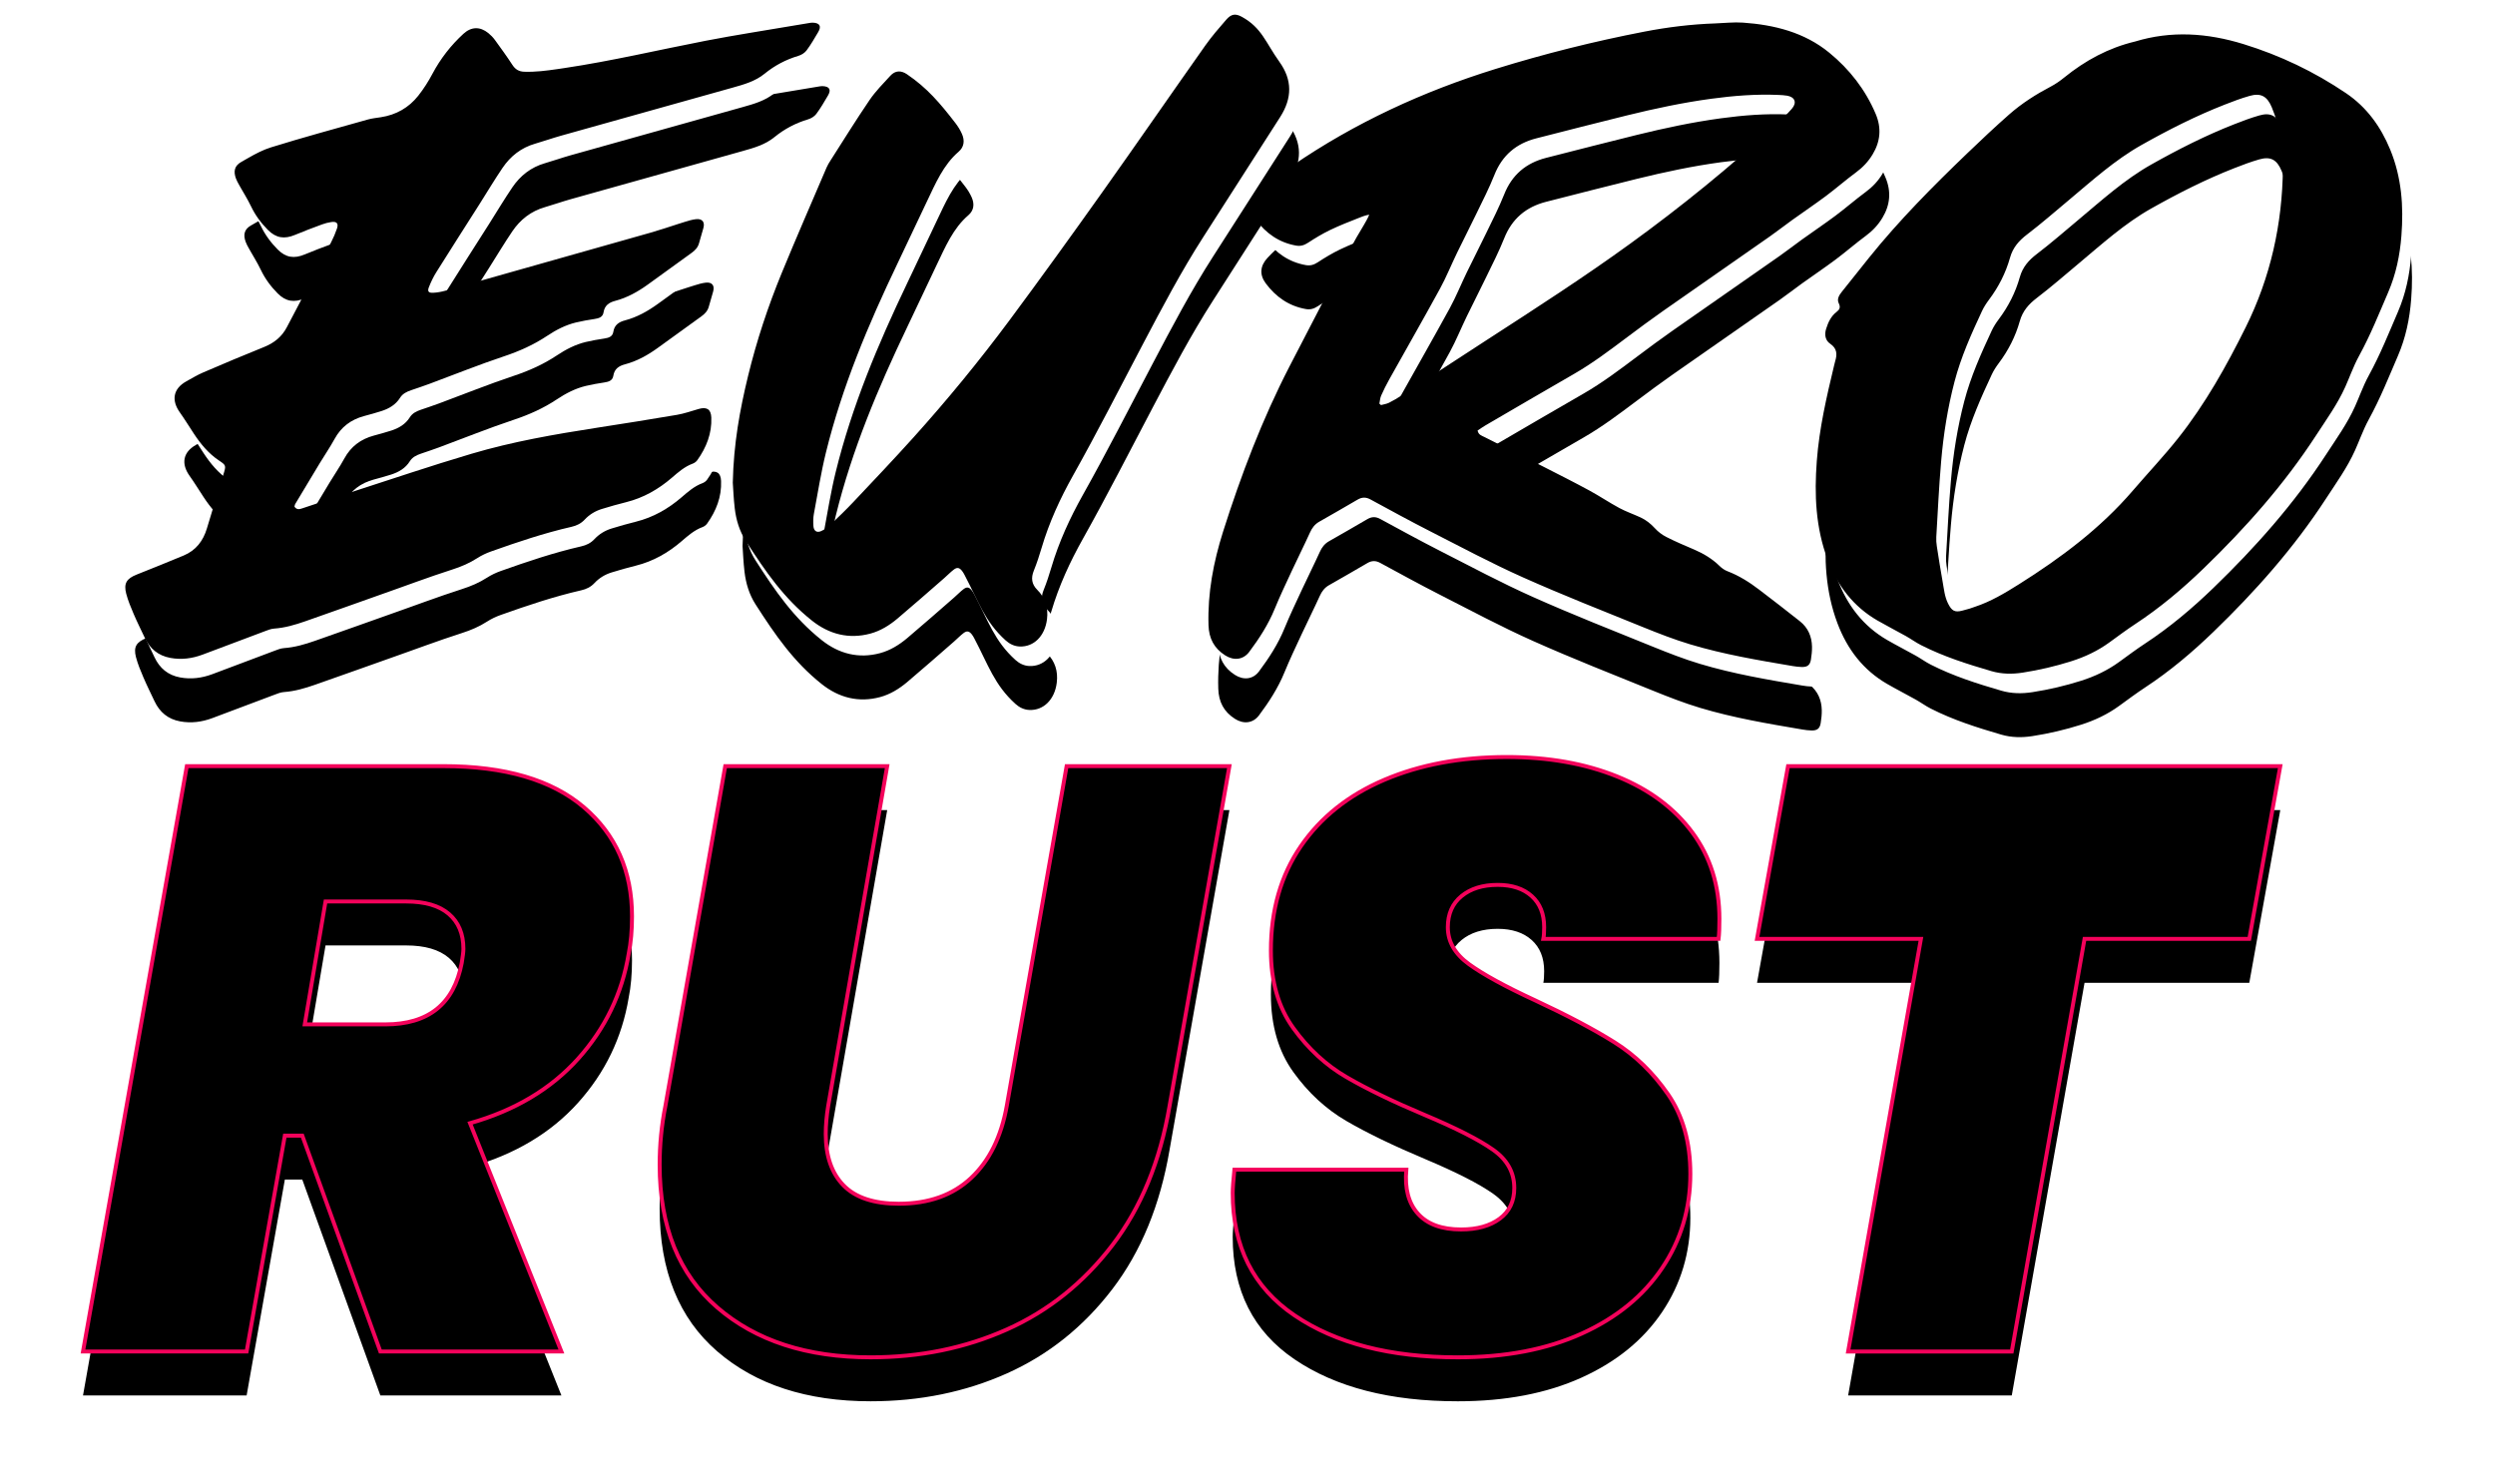 <?xml version="1.0" encoding="UTF-8"?>
<svg width="511px" height="304px" viewBox="0 0 511 304" version="1.1" xmlns="http://www.w3.org/2000/svg" xmlns:xlink="http://www.w3.org/1999/xlink">
    <title>Group 20</title>
    <defs>
        <path d="M450.022,149.918 L443.677,185.29 L409.934,185.29 L395.03,269.81 L361.515,269.81 L376.427,185.29 L342.858,185.29 L349.203,149.918 L450.022,149.918 Z M248.145,262.413 C239.694,256.689 235.469,248.325 235.469,237.329 C235.469,236.421 235.585,234.836 235.813,232.567 L271.025,232.567 C270.685,236.421 271.474,239.428 273.406,241.581 C275.332,243.734 278.278,244.812 282.248,244.812 C285.538,244.812 288.175,244.074 290.162,242.601 C292.145,241.128 293.139,239.03 293.139,236.309 C293.139,233.135 291.693,230.527 288.798,228.486 C285.909,226.445 281.231,224.065 274.764,221.344 C268.303,218.623 262.969,216.045 258.777,213.606 C254.579,211.171 250.949,207.824 247.89,203.572 C244.825,199.321 243.294,194.022 243.294,187.672 C243.294,179.397 245.339,172.281 249.421,166.329 C253.5,160.377 259.202,155.843 266.514,152.725 C273.832,149.606 282.194,148.048 291.604,148.048 C300.11,148.048 307.652,149.381 314.232,152.044 C320.805,154.707 325.939,158.534 329.623,163.523 C333.308,168.513 335.152,174.407 335.152,181.21 C335.152,183.022 335.097,184.386 334.982,185.291 L299.092,185.291 C299.205,184.723 299.259,183.93 299.259,182.91 C299.259,180.189 298.409,178.063 296.707,176.533 C295.006,175.002 292.683,174.237 289.737,174.237 C286.671,174.237 284.208,175.002 282.337,176.533 C280.466,178.063 279.53,180.189 279.53,182.91 C279.53,185.859 280.973,188.379 283.868,190.478 C286.76,192.576 291.267,195.042 297.391,197.875 C303.964,200.936 309.384,203.8 313.637,206.463 C317.889,209.126 321.543,212.671 324.608,217.092 C327.67,221.514 329.198,226.956 329.198,233.418 C329.198,240.56 327.272,246.995 323.418,252.72 C319.56,258.444 314.062,262.923 306.914,266.154 C299.773,269.385 291.322,271.001 281.568,271.001 C267.735,271.001 256.59,268.141 248.145,262.413 M164.707,149.918 L152.629,219.472 C152.292,221.513 152.122,223.441 152.122,225.254 C152.122,229.788 153.337,233.305 155.776,235.798 C158.215,238.291 161.985,239.539 167.088,239.539 C173.212,239.539 178.145,237.781 181.891,234.267 C185.63,230.754 188.069,225.822 189.202,219.472 L201.453,149.918 L234.794,149.918 L222.543,219.472 C220.617,230.812 216.701,240.332 210.809,248.042 C204.906,255.753 197.707,261.508 189.202,265.303 C180.697,269.102 171.399,271 161.304,271 C148.264,271 137.803,267.599 129.92,260.797 C122.037,253.994 118.101,244.243 118.101,231.546 C118.101,227.465 118.495,223.441 119.288,219.472 L131.536,149.918 L164.707,149.918 Z M45.419,202.806 L61.922,202.806 C70.764,202.806 75.98,198.615 77.569,190.221 C77.797,188.861 77.912,187.898 77.912,187.33 C77.912,184.269 76.916,181.888 74.935,180.188 C72.949,178.487 70.026,177.637 66.175,177.637 L49.671,177.637 L45.419,202.806 Z M102.578,158.335 C109.151,163.947 112.441,171.406 112.441,180.698 C112.441,183.535 112.213,186.085 111.76,188.351 C110.403,196.514 106.939,203.687 101.384,209.863 C95.825,216.047 88.456,220.437 79.27,223.043 L97.982,269.809 L60.902,269.809 L44.912,225.594 L41.339,225.594 L33.511,269.809 L0,269.809 L21.263,149.917 L73.83,149.917 C86.418,149.917 95.998,152.723 102.578,158.335 L102.578,158.335 Z" id="path-1"></path>
        <filter x="-6.4%" y="-16.2%" width="112.9%" height="147.0%" filterUnits="objectBoundingBox" id="filter-2">
            <feMorphology radius="0.405" operator="dilate" in="SourceAlpha" result="shadowSpreadOuter1"></feMorphology>
            <feOffset dx="0" dy="9" in="shadowSpreadOuter1" result="shadowOffsetOuter1"></feOffset>
            <feGaussianBlur stdDeviation="8" in="shadowOffsetOuter1" result="shadowBlurOuter1"></feGaussianBlur>
            <feComposite in="shadowBlurOuter1" in2="SourceAlpha" operator="out" result="shadowBlurOuter1"></feComposite>
            <feColorMatrix values="0 0 0 0 0.957   0 0 0 0 0.008   0 0 0 0 0.357  0 0 0 1 0" type="matrix" in="shadowBlurOuter1"></feColorMatrix>
        </filter>
        <filter x="-6.3%" y="-15.8%" width="112.7%" height="146.2%" filterUnits="objectBoundingBox" id="filter-3">
            <feGaussianBlur stdDeviation="12" in="SourceAlpha" result="shadowBlurInner1"></feGaussianBlur>
            <feOffset dx="0" dy="0" in="shadowBlurInner1" result="shadowOffsetInner1"></feOffset>
            <feComposite in="shadowOffsetInner1" in2="SourceAlpha" operator="arithmetic" k2="-1" k3="1" result="shadowInnerInner1"></feComposite>
            <feColorMatrix values="0 0 0 0 0.957   0 0 0 0 0.008   0 0 0 0 0.357  0 0 0 1 0" type="matrix" in="shadowInnerInner1"></feColorMatrix>
        </filter>
        <path d="M444.491,6.033 C451.973,8.339 458.978,11.679 465.496,16.09 C469.701,18.937 472.589,22.903 474.532,27.627 C476.88,33.327 477.305,39.242 476.832,45.289 C476.522,49.303 475.719,53.159 474.131,56.85 C472.239,61.244 470.47,65.686 468.163,69.883 C467.545,71.004 467.033,72.185 466.538,73.377 L465.946,74.808 C465.748,75.285 465.546,75.76 465.336,76.23 C463.747,79.777 461.485,82.896 459.389,86.12 C452.823,96.215 444.92,105.113 436.326,113.415 C431.978,117.615 427.392,121.483 422.354,124.792 C420.527,125.993 418.771,127.305 417.002,128.591 C414.624,130.315 412.025,131.54 409.231,132.428 C405.962,133.465 402.648,134.237 399.256,134.764 C397.099,135.098 394.977,135.07 392.884,134.462 C387.961,133.026 383.069,131.479 378.456,129.135 C377.387,128.594 376.404,127.87 375.356,127.282 C373.424,126.2 371.451,125.197 369.529,124.091 C364.599,121.245 361.329,116.976 359.315,111.619 C356.849,105.058 356.58,98.283 357.097,91.433 C357.597,84.757 359.101,78.277 360.652,71.812 C360.72,71.529 360.782,71.244 360.867,70.965 C361.295,69.553 361.258,68.37 359.836,67.4 C358.842,66.727 358.631,65.56 359.002,64.37 C359.428,63.013 359.999,61.761 361.163,60.87 C361.721,60.445 362.023,59.972 361.602,59.132 C361.156,58.251 361.687,57.438 362.238,56.744 C364.089,54.415 365.943,52.085 367.807,49.769 C373.985,42.089 380.898,35.13 387.978,28.338 C390.775,25.657 393.592,22.998 396.497,20.443 C399.086,18.168 401.982,16.321 405.03,14.723 C405.989,14.219 406.904,13.583 407.748,12.896 C412.072,9.39 416.839,6.801 422.292,5.502 C429.689,3.247 437.078,3.747 444.491,6.033 Z M341.951,1.63 C348.388,2.083 354.535,3.607 359.635,7.78 C363.789,11.174 367.052,15.351 369.165,20.347 C370.376,23.208 370.131,25.966 368.545,28.598 C367.674,30.054 366.541,31.268 365.15,32.292 C363.034,33.847 361.057,35.588 358.951,37.159 C356.692,38.846 354.345,40.421 352.052,42.067 C350.521,43.166 349.041,44.332 347.5,45.411 C340.185,50.529 332.847,55.614 325.539,60.74 C323.066,62.474 320.636,64.277 318.218,66.093 C314.686,68.743 311.168,71.402 307.331,73.61 C301.268,77.096 295.236,80.63 289.194,84.15 C288.65,84.47 288.139,84.837 287.622,85.177 C287.802,86.079 288.486,86.235 289.034,86.511 C293.059,88.544 297.1,90.548 301.125,92.592 C304.262,94.184 307.406,95.775 310.501,97.452 C312.587,98.581 314.564,99.921 316.653,101.047 C318.044,101.795 319.558,102.309 320.997,102.976 C322.13,103.503 323.083,104.258 323.94,105.197 C324.59,105.911 325.413,106.54 326.277,106.975 C328.131,107.918 330.05,108.737 331.966,109.55 C333.901,110.377 335.664,111.438 337.181,112.917 C337.634,113.356 338.188,113.761 338.77,113.982 C341.162,114.893 343.291,116.24 345.309,117.781 C348.105,119.917 350.898,122.063 353.654,124.254 C355.301,125.566 356.076,127.362 356.117,129.447 C356.134,130.331 356.036,131.229 355.893,132.107 C355.712,133.212 355.178,133.631 354.042,133.611 C353.402,133.597 352.756,133.518 352.123,133.41 C345.081,132.216 338.032,131.029 331.18,128.974 C327.91,127.991 324.712,126.743 321.545,125.461 C313.322,122.128 305.055,118.883 296.954,115.268 C290.487,112.38 284.22,109.033 277.906,105.812 C273.799,103.717 269.754,101.5 265.699,99.299 C264.767,98.789 263.95,98.799 263.045,99.33 C260.436,100.86 257.813,102.363 255.183,103.86 C254.281,104.374 253.727,105.115 253.298,106.064 C252.114,108.679 250.818,111.247 249.607,113.853 C248.395,116.458 247.157,119.053 246.068,121.709 C244.759,124.91 242.904,127.777 240.853,130.515 C239.618,132.161 237.672,132.342 235.937,131.233 C233.661,129.784 232.596,127.767 232.514,125.032 C232.32,118.455 233.521,112.135 235.498,105.887 C239.176,94.286 243.486,82.949 249.066,72.12 C253.451,63.617 257.857,55.121 262.273,46.635 C262.912,45.404 263.685,44.244 264.362,43.033 C264.586,42.632 265.144,41.72 265.433,40.969 C264.607,41.081 263.63,41.499 263.174,41.683 C261.239,42.448 259.293,43.203 257.421,44.108 C255.87,44.856 254.376,45.751 252.934,46.696 C252.134,47.22 251.4,47.472 250.44,47.298 C246.977,46.679 244.316,44.819 242.251,42.054 C240.907,40.254 241.071,38.459 242.602,36.809 C244.708,34.54 247.143,32.68 249.688,30.935 C262.518,22.14 276.48,15.715 291.303,11.12 C301.299,8.025 311.437,5.481 321.715,3.491 C326.539,2.556 331.401,1.96 336.31,1.794 C338.191,1.729 340.086,1.501 341.951,1.63 Z M151.5,1.64 C152.895,1.708 153.28,2.375 152.575,3.565 C151.82,4.844 151.078,6.14 150.19,7.327 C149.809,7.84 149.129,8.259 148.506,8.442 C145.948,9.208 143.665,10.408 141.59,12.102 C139.712,13.636 137.395,14.296 135.092,14.939 C123.341,18.217 111.597,21.506 99.852,24.809 C98.087,25.305 96.358,25.924 94.596,26.431 C91.745,27.254 89.554,28.982 87.924,31.387 C86.281,33.808 84.784,36.325 83.216,38.795 C80.263,43.441 77.289,48.073 74.367,52.739 C73.765,53.695 73.271,54.736 72.853,55.79 C72.499,56.675 72.754,57.011 73.717,56.964 C74.547,56.923 75.391,56.77 76.194,56.545 C90.228,52.59 104.255,48.627 118.278,44.641 C119.212,44.375 120.139,44.086 121.065,43.789 L123.839,42.89 C124.302,42.741 124.765,42.594 125.229,42.451 C125.988,42.216 126.756,41.978 127.539,41.89 C128.825,41.743 129.403,42.471 129.063,43.696 C128.771,44.747 128.451,45.787 128.162,46.835 C127.923,47.699 127.348,48.291 126.648,48.794 C123.674,50.944 120.701,53.097 117.727,55.246 C115.662,56.736 113.468,57.974 110.981,58.624 C109.736,58.95 108.834,59.569 108.616,60.96 C108.453,61.984 107.633,62.198 106.742,62.338 C105.473,62.531 104.204,62.746 102.955,63.048 C100.808,63.569 98.876,64.576 97.049,65.793 C94.307,67.62 91.357,68.933 88.217,69.98 C83.093,71.687 78.075,73.715 73.006,75.595 C71.754,76.061 70.482,76.483 69.216,76.915 C68.308,77.225 67.467,77.619 66.933,78.476 C66.042,79.898 64.681,80.687 63.137,81.187 C61.959,81.568 60.762,81.891 59.564,82.214 C56.894,82.935 54.869,84.439 53.525,86.904 C52.6,88.598 51.498,90.197 50.498,91.85 C48.807,94.642 47.129,97.445 45.452,100.247 C45.36,100.407 45.35,100.615 45.309,100.768 C45.772,101.446 46.319,101.311 46.859,101.132 L47.075,101.06 C50.276,100.002 53.471,98.924 56.679,97.887 C64.984,95.207 73.248,92.397 81.61,89.925 C89.983,87.445 98.59,85.955 107.215,84.615 C112.695,83.765 118.176,82.901 123.647,81.966 C125.151,81.711 126.614,81.187 128.09,80.762 C129.75,80.286 130.614,80.806 130.683,82.52 C130.812,85.772 129.676,88.646 127.815,91.251 C127.597,91.557 127.229,91.826 126.879,91.955 C125.205,92.571 123.912,93.714 122.592,94.853 C119.854,97.21 116.785,98.965 113.247,99.849 C111.566,100.271 109.892,100.734 108.239,101.251 C106.898,101.669 105.701,102.393 104.738,103.431 C103.993,104.227 103.095,104.662 102.047,104.9 C96.43,106.186 90.976,108.022 85.557,109.951 C84.584,110.298 83.621,110.75 82.757,111.308 C81.158,112.338 79.47,113.06 77.65,113.641 C75.169,114.436 72.71,115.298 70.256,116.174 L66.576,117.495 C65.963,117.714 65.349,117.933 64.736,118.151 C58.986,120.185 53.25,122.246 47.493,124.256 C45.435,124.974 43.346,125.59 41.142,125.743 C40.465,125.79 39.794,126.076 39.148,126.317 C34.923,127.899 30.707,129.511 26.478,131.082 C24.352,131.875 22.168,132.164 19.902,131.749 C17.398,131.29 15.701,129.861 14.639,127.603 C13.88,125.987 13.081,124.396 12.38,122.756 C11.798,121.392 11.217,120.012 10.846,118.583 C10.301,116.481 10.941,115.498 12.982,114.685 C16.204,113.403 19.422,112.111 22.624,110.774 C25.128,109.726 26.618,107.784 27.383,105.206 C28.486,101.499 29.642,97.809 30.775,94.112 C31.316,92.343 31.316,92.299 29.833,91.306 C27.686,89.87 26.091,87.925 24.692,85.799 C23.736,84.35 22.828,82.867 21.824,81.452 C20.12,79.058 20.372,76.65 23.178,75.095 C24.305,74.473 25.414,73.8 26.594,73.293 C30.738,71.514 34.895,69.749 39.083,68.072 C41.162,67.239 42.748,65.956 43.778,63.963 C45.238,61.151 46.735,58.351 48.205,55.542 C49.763,52.552 51.321,49.563 52.848,46.556 C53.298,45.675 53.696,44.76 54.012,43.822 C54.369,42.76 53.961,42.308 52.845,42.478 C52.209,42.573 51.576,42.737 50.974,42.958 C49.113,43.648 47.252,44.335 45.425,45.107 C43.251,46.022 41.533,45.77 39.862,44.087 C38.461,42.672 37.29,41.09 36.42,39.271 C36.057,38.512 35.647,37.776 35.226,37.045 L34.378,35.586 C34.238,35.342 34.099,35.098 33.963,34.853 C33.722,34.424 33.477,33.989 33.31,33.526 C32.786,32.057 33.041,30.951 34.382,30.19 L34.875,29.907 L35.867,29.34 C37.361,28.492 38.885,27.68 40.495,27.183 C47.075,25.142 53.726,23.34 60.36,21.472 C61.214,21.234 62.112,21.146 62.994,21.01 C66.127,20.53 68.723,19.061 70.672,16.595 C71.771,15.204 72.737,13.68 73.571,12.112 C75.221,9.007 77.337,6.289 79.916,3.922 C81.528,2.446 83.315,2.402 85.019,3.779 C85.516,4.181 85.978,4.657 86.353,5.17 C87.577,6.854 88.806,8.538 89.939,10.282 C90.541,11.211 91.269,11.656 92.368,11.694 C94.653,11.77 96.905,11.483 99.149,11.155 L100.495,10.956 C110.26,9.504 119.86,7.225 129.539,5.347 C135.663,4.16 141.831,3.222 147.979,2.171 C148.86,2.021 149.738,1.875 150.619,1.732 C150.912,1.684 151.211,1.623 151.5,1.64 Z M239.344,0.447 C243.433,2.695 244.202,5.699 247.046,9.678 C249.683,13.365 249.679,17.072 247.196,20.96 C241.94,29.167 236.687,37.374 231.424,45.578 C226.926,52.584 223.02,59.992 219.118,67.406 C214.372,76.423 209.742,85.518 204.771,94.385 C202.121,99.116 199.879,103.973 198.321,109.241 C197.861,110.795 197.358,112.343 196.752,113.833 C196.116,115.387 196.29,116.649 197.44,117.802 C199.059,119.424 199.733,121.448 199.433,123.846 C199.005,127.281 196.722,129.533 193.83,129.41 C192.738,129.362 191.792,128.907 190.972,128.169 C186.658,124.281 185.386,120.125 182.545,114.748 C182.395,114.465 182.235,114.183 182.042,113.938 C181.504,113.254 181.031,113.139 180.354,113.656 C179.663,114.18 179.051,114.829 178.388,115.404 C175.2,118.176 172.029,120.979 168.804,123.696 C167.144,125.094 165.313,126.216 163.255,126.771 C158.88,127.944 154.835,126.934 151.259,124.08 C145.557,119.533 141.818,114.129 137.746,107.785 C136.45,105.768 135.769,103.51 135.483,101.112 C135.245,99.116 135.174,97.099 135.082,95.854 C135.249,87.899 136.531,80.909 138.212,73.998 C139.971,66.767 142.298,59.747 145.098,52.931 C148.081,45.68 151.218,38.503 154.297,31.299 C154.505,30.81 154.787,30.35 155.073,29.905 C157.726,25.759 160.322,21.558 163.088,17.497 C164.323,15.685 165.878,14.123 167.351,12.515 C168.365,11.406 169.549,11.392 170.757,12.208 C174.877,15.001 177.541,18.133 180.684,22.215 C181.194,22.875 181.65,23.613 181.997,24.385 C182.634,25.796 182.457,27.109 181.334,28.075 C178.201,30.762 176.598,34.592 174.822,38.302 C172.791,42.551 170.801,46.822 168.77,51.07 C162.847,63.451 157.505,76.107 154.164,89.657 C153.144,93.806 152.474,98.065 151.684,102.279 C151.538,103.071 151.538,103.911 151.592,104.721 C151.66,105.738 152.273,106.173 153.164,105.782 C153.838,105.486 154.484,105.02 155.039,104.496 C156.658,102.969 158.264,101.422 159.798,99.796 C163.905,95.442 168.028,91.102 172.043,86.647 C178.956,78.97 185.542,70.954 191.758,62.59 C198.157,53.975 204.445,45.251 210.677,36.486 C217.795,26.473 224.779,16.344 231.866,6.307 C233.172,4.461 234.649,2.753 236.122,1.059 C237.166,-0.145 238.013,-0.284 239.344,0.447 Z M445.743,16.641 C444.012,17.134 442.317,17.77 440.64,18.43 C434.744,20.736 429.103,23.6 423.592,26.702 C418.131,29.776 413.477,34.001 408.684,38.011 C405.863,40.368 403.094,42.789 400.175,45.014 C398.511,46.279 397.263,47.684 396.678,49.765 C395.793,52.918 394.32,55.785 392.364,58.391 C391.819,59.115 391.312,59.897 390.928,60.72 C388.744,65.404 386.624,70.121 385.308,75.158 C383.906,80.519 383.035,85.998 382.562,91.528 C382.12,96.664 381.878,101.824 381.572,106.973 C381.535,107.599 381.582,108.242 381.678,108.864 C382.059,111.316 382.443,113.769 382.882,116.211 C383.151,117.683 383.277,119.187 383.967,120.581 C384.722,122.098 385.342,122.483 386.903,122.064 C387.454,121.918 388.006,121.761 388.414,121.649 C388.866,121.493 389.179,121.381 389.496,121.275 C392.731,120.211 395.633,118.469 398.494,116.67 C407.071,111.269 415.165,105.245 421.857,97.446 C424.946,93.848 428.215,90.396 431.162,86.675 C436.663,79.723 441.001,71.971 444.951,64.013 C450.009,53.823 452.456,42.905 452.561,31.422 C452.602,27.147 451.942,22.967 450.288,18.988 C449.332,16.692 448.033,15.991 445.743,16.641 Z M335.47,17.228 C329.662,18.017 323.94,19.232 318.258,20.629 C312.049,22.157 305.858,23.752 299.659,25.333 C295.539,26.384 292.664,28.806 291.065,32.833 C289.99,35.544 288.643,38.149 287.374,40.778 C286.084,43.451 284.723,46.091 283.427,48.764 C282.24,51.216 281.219,53.754 279.916,56.141 C276.514,62.359 272.993,68.511 269.536,74.702 C268.934,75.78 268.376,76.892 267.876,78.021 C267.655,78.528 267.624,79.12 267.509,79.671 L267.849,79.967 L268.129,79.894 L268.693,79.759 C268.973,79.689 269.247,79.606 269.499,79.48 C270.383,79.042 271.241,78.528 272.071,77.991 C277.977,74.154 283.863,70.283 289.776,66.457 C299.601,60.1 309.44,53.757 318.918,46.883 C329.407,39.275 339.447,31.126 348.956,22.323 C350.007,21.347 351.048,20.351 351.991,19.269 C353.069,18.031 352.62,16.875 351.028,16.599 C350.446,16.5 349.844,16.47 349.252,16.443 C344.632,16.245 340.046,16.606 335.47,17.228 Z" id="path-4"></path>
        <filter x="-6.1%" y="-14.4%" width="112.2%" height="142.2%" filterUnits="objectBoundingBox" id="filter-5">
            <feOffset dx="0" dy="9" in="SourceAlpha" result="shadowOffsetOuter1"></feOffset>
            <feGaussianBlur stdDeviation="8" in="shadowOffsetOuter1" result="shadowBlurOuter1"></feGaussianBlur>
            <feColorMatrix values="0 0 0 0 0.957   0 0 0 0 0.008   0 0 0 0 0.357  0 0 0 1 0" type="matrix" in="shadowBlurOuter1"></feColorMatrix>
        </filter>
        <filter x="-4.4%" y="-8.5%" width="108.8%" height="130.4%" filterUnits="objectBoundingBox" id="filter-6">
            <feGaussianBlur stdDeviation="2.5" in="SourceAlpha" result="shadowBlurInner1"></feGaussianBlur>
            <feOffset dx="-2" dy="-4" in="shadowBlurInner1" result="shadowOffsetInner1"></feOffset>
            <feComposite in="shadowOffsetInner1" in2="SourceAlpha" operator="arithmetic" k2="-1" k3="1" result="shadowInnerInner1"></feComposite>
            <feColorMatrix values="0 0 0 0 0.957   0 0 0 0 0.008   0 0 0 0 0.357  0 0 0 1 0" type="matrix" in="shadowInnerInner1"></feColorMatrix>
        </filter>
    </defs>
    <g id="Web" stroke="none" stroke-width="1" fill="none" fill-rule="evenodd">
        <g id="DT_EuroRust-'23_vs.2c" transform="translate(-500, -384)">
            <g id="Group-20" transform="translate(517, 391)">
                <g id="Combined-Shape">
                    <use fill="black" fill-opacity="1" filter="url(#filter-2)" xlink:href="#path-1"></use>
                    <use fill="#000000" fill-rule="evenodd" xlink:href="#path-1"></use>
                    <use fill="black" fill-opacity="1" filter="url(#filter-3)" xlink:href="#path-1"></use>
                    <use stroke="#F4025B" stroke-width="0.81" xlink:href="#path-1"></use>
                </g>
                <g id="Combined-Shape">
                    <use fill="black" fill-opacity="1" filter="url(#filter-5)" xlink:href="#path-4"></use>
                    <use fill="#FFFFFF" fill-rule="evenodd" xlink:href="#path-4"></use>
                    <use fill="black" fill-opacity="1" filter="url(#filter-6)" xlink:href="#path-4"></use>
                </g>
            </g>
        </g>
    </g>
</svg>